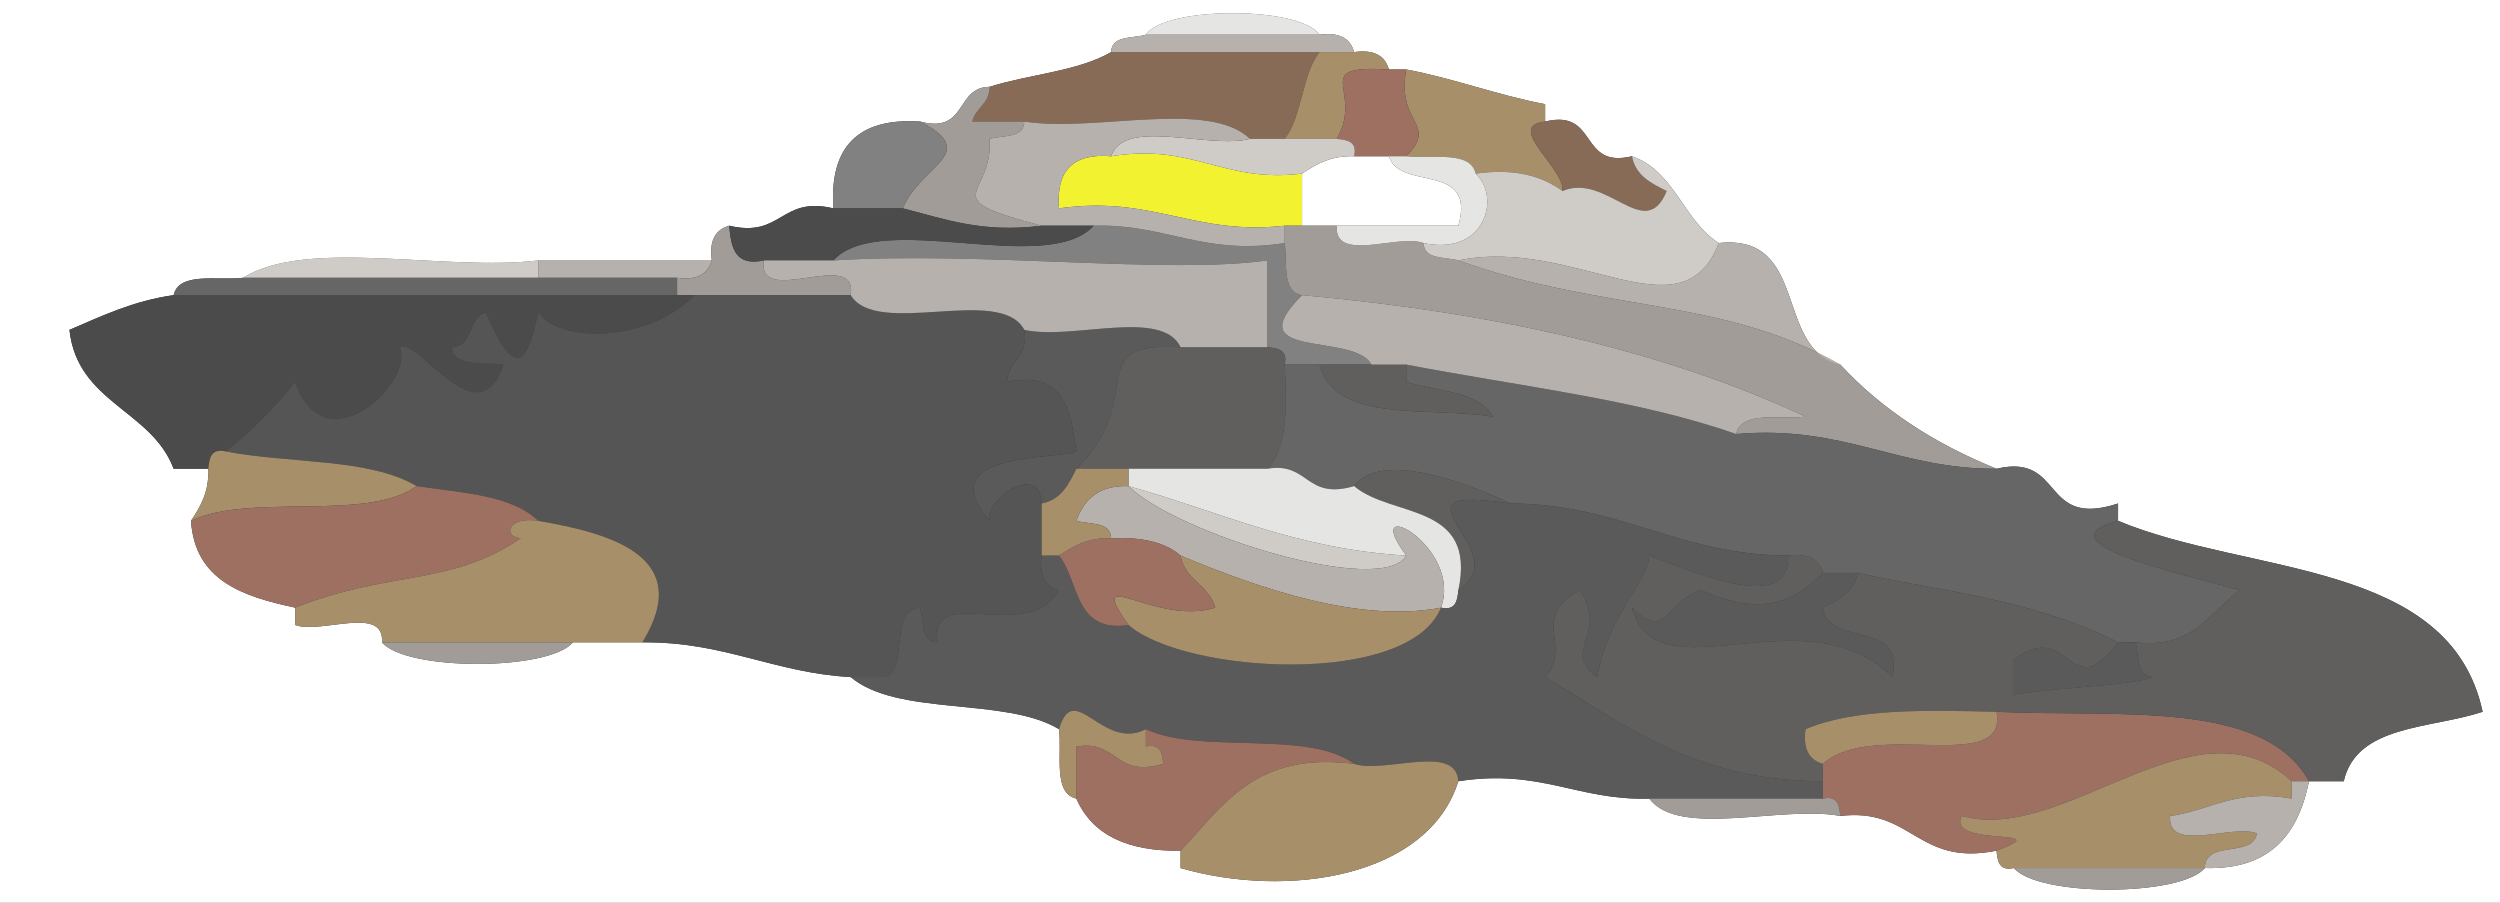 <?xml version="1.0" encoding="iso-8859-1"?>
<!-- Generator: Adobe Illustrator 13.0.2, SVG Export Plug-In . SVG Version: 6.00 Build 14948)  -->
<!DOCTYPE svg PUBLIC "-//W3C//DTD SVG 1.1//EN" "http://www.w3.org/Graphics/SVG/1.1/DTD/svg11.dtd">
<svg version="1.1" id="Layer_1" xmlns="http://www.w3.org/2000/svg" xmlns:xlink="http://www.w3.org/1999/xlink" x="0px" y="0px"
	 width="144px" height="52px" viewBox="0 0 144 52" style="enable-background:new 0 0 144 52;" xml:space="preserve">
<rect x="0" y="0" width="144" height="52" fill="#333333" stroke="none"/>
<g>
	<g>
		<path style="fill-rule:evenodd;clip-rule:evenodd;fill:#E5E5E4;" d="M66,2c1.078-1.655,8.922-1.655,10,0C72.667,2,69.333,2,66,2z"
			/>
		<path style="fill-rule:evenodd;clip-rule:evenodd;fill:#F2F231;" d="M64,9c4.772-0.772,6.436,1.564,11,1c0,1,0,2,0,3
			c-0.333,0-0.667,0-1,0c-5.25,0.584-7.571-1.762-13-1C60.818,9.818,61.818,8.818,64,9z"/>
		<path style="fill-rule:evenodd;clip-rule:evenodd;fill:#CFCCC8;" d="M14,16c3.687-2.313,11.651-0.349,17-1c0,0.333,0,0.667,0,1
			C25.333,16,19.667,16,14,16z"/>
		<path style="fill-rule:evenodd;clip-rule:evenodd;fill:#B6B1AD;" d="M31,16c0-0.333,0-0.667,0-1c3.333,0,6.667,0,10,0
			c-0.221,0.779-0.837,1.163-2,1C36.333,16,33.667,16,31,16z"/>
		<path style="fill-rule:evenodd;clip-rule:evenodd;fill:#FFFFFF;" d="M0,52C0,34.667,0,17.333,0,0c48,0,96,0,144,0
			c0,17.333,0,34.667,0,52C96,52,48,52,0,52z M115,27c-3.561-1.439-6.601-3.399-9-6c-3.812-0.854-1.771-7.563-7-7
			c-2.041-1.292-2.529-4.138-5-5c-3.078,0.745-1.922-2.745-5-2c0-0.333,0-0.667,0-1c-2.802-0.532-5.198-1.468-8-2
			c-0.333,0-0.667,0-1,0c-0.221-0.779-0.837-1.163-2-1c-0.221-0.779-0.838-1.163-2-1c-1.078-1.655-8.922-1.655-10,0
			c-0.776,0.224-1.973,0.027-2,1c-1.892,1.108-4.724,1.276-7,2c-1.987,0.013-1.271,2.729-4,2c-3.562-0.229-5.229,1.438-5,5
			c-3.059-0.725-2.941,1.725-6,1c-0.779,0.221-1.163,0.837-1,2c-3.333,0-6.667,0-10,0c-5.349,0.651-13.313-1.313-17,1
			c-1.496,0.17-3.69-0.357-4,1c-2.337,0.329-4.131,1.202-6,2c0.454,4.212,4.729,4.604,6,8c0.667,0,1.333,0,2,0
			c0.043,1.377-0.471,2.195-1,3c0.229,3.438,2.976,4.357,6,5c0,0.333,0,0.667,0,1c1.453,0.547,5.168-1.169,5,1
			c1.4,1.657,9.6,1.657,11,0c1.333,0,2.667,0,4,0c4.715-0.048,7.577,1.757,12,2c2.712,2.288,8.873,1.127,12,3
			c0.17,1.496-0.357,3.69,1,4c0.909,2.092,2.951,3.049,6,3c0,0.333,0,0.667,0,1c6.149,1.779,14.26,0.548,16-5
			c4.738-0.738,6.875,1.125,11,1c1.712,2.288,7.633,0.367,11,1c4.169-0.502,4.411,2.923,9,2c0.057,0.61,0.149,1.184,1,1
			c1.4,1.657,9.6,1.657,11,0c3.779,0.112,5.377-1.957,6-5c0.667,0,1.333,0,2,0c0.739-3.261,4.992-3.008,8-4
			c-1.885-8.782-13.474-7.859-21-11c0-0.333,0-0.667,0-1C117.522,30.478,118.929,26.071,115,27z"/>
		<path style="fill-rule:evenodd;clip-rule:evenodd;fill:#876B56;" d="M64,3c4,0,8,0,12,0c-1.02,1.314-0.98,3.686-2,5
			c-0.667,0-1.333,0-2,0c-2.367-2.3-8.975-0.358-13-1c-1,0-2,0-3,0c0.19-0.81,1.003-0.997,1-2C59.276,4.276,62.108,4.108,64,3z"/>
		<path style="fill-rule:evenodd;clip-rule:evenodd;fill:#A29C98;" d="M53,7c2.729,0.729,2.013-1.987,4-2c0.003,1.003-0.81,1.19-1,2
			c1,0,2,0,3,0c-0.027,0.973-1.224,0.776-2,1c0.245,3.389-3.35,3.349,3,5c-3.438,0.438-5.605-0.395-8-1
			C53.036,9.493,56.534,8.837,53,7z"/>
		<path style="fill-rule:evenodd;clip-rule:evenodd;fill:#A78F6A;" d="M81,4c2.802,0.532,5.198,1.468,8,2c0,0.333,0,0.667,0,1
			c-2.363,0.279,1.146,2.671,1,4c-1.161-0.839-2.681-1.319-5-1c-0.31-1.357-2.504-0.83-4-1C82.877,7.093,80.406,7.19,81,4z"/>
		<path style="fill-rule:evenodd;clip-rule:evenodd;fill:#FFFFFF;" d="M75,10c0.805-0.529,1.623-1.043,3-1c0.667,0,1.333,0,2,0
			c0.628,2.039,5.053,0.281,4,4c-2.333,0-4.667,0-7,0c-0.667,0-1.333,0-2,0C75,12,75,11,75,10z"/>
		<path style="fill-rule:evenodd;clip-rule:evenodd;fill:#876B56;" d="M89,7c3.078-0.745,1.922,2.745,5,2
			c0.212,1.122,1.109,1.557,2,2c-1.232,3.038-3.438-1.084-6,0C90.146,9.671,86.637,7.279,89,7z"/>
		<path style="fill-rule:evenodd;clip-rule:evenodd;fill:#818181;" d="M63,13c4.125-0.125,6.262,1.738,11,1
			c0.156,1.177-0.172,2.838,1,3c-3.787,3.772,2.967,2.108,4,4c-1,0-2,0-3,0c-0.667,0-1.333,0-2,0c0.184-0.851-0.39-0.943-1-1
			c0-1.667,0-3.333,0-5c-5.718,0.815-16.386-0.537-25,0C50.707,12.04,60.293,15.96,63,13z"/>
		<path style="fill-rule:evenodd;clip-rule:evenodd;fill:#A29C98;" d="M75,13c0.667,0,1.333,0,2,0c-0.169,2.168,3.547,0.453,5,1
			c0.027,0.973,1.224,0.776,2,1c8.519,3.033,15.169,2.106,22,6c2.399,2.601,5.439,4.561,9,6c-5.694,0.027-8.793-2.541-15-2
			c0.31-1.357,2.504-0.83,4-1c-8.179-3.821-17.997-6.003-29-7c-1.172-0.162-0.844-1.823-1-3c0-0.333,0-0.667,0-1
			C74.333,13,74.667,13,75,13z"/>
		<path style="fill-rule:evenodd;clip-rule:evenodd;fill:#A29C98;" d="M41,15c-0.163-1.163,0.221-1.779,1-2
			c0.113,1.22,0.299,2.368,2,2c-0.451,2.784,5.451-0.784,5,2c-3,0-6,0-9,0c-0.333,0-0.667,0-1,0c0-0.333,0-0.667,0-1
			C40.163,16.163,40.779,15.779,41,15z"/>
		<path style="fill-rule:evenodd;clip-rule:evenodd;fill:#B6B1AD;" d="M99,14c5.229-0.563,3.188,6.146,7,7
			c-6.831-3.894-13.481-2.967-22-6C90.727,13.607,96.879,19.543,99,14z"/>
		<path style="fill-rule:evenodd;clip-rule:evenodd;fill:#4B4B4B;" d="M10,17c9.667,0,19.333,0,29,0c0.333,0,0.667,0,1,0
			c-2.595,2.677-7.665,2.825-9,1c-0.511,2.362-1.167,4.43-3,0c-1.086,0.248-0.678,1.988-2,2c0.162,1.172,1.823,0.843,3,1
			c-1.47,4.355-4.912-1.659-6-1c0.971,1.861-4.267,6.99-6,2c-1.177,1.49-2.51,2.823-4,4c-0.851-0.184-0.943,0.39-1,1
			c-0.667,0-1.333,0-2,0c-1.271-3.396-5.546-3.788-6-8C5.869,18.202,7.663,17.329,10,17z"/>
		<path style="fill-rule:evenodd;clip-rule:evenodd;fill:#5A5A5A;" d="M59,19c2.714,0.619,7.936-1.27,9,1
			c-5.852-0.338-1.776,2.86-6,7c-0.443,0.891-0.878,1.788-2,2c-0.111-2.448-3.306-0.212-3,1c-3.46-3.993,3.799-3.502,5-4
			c-0.344-2.322-0.647-4.686-4-4C58.055,20.722,59.282,20.615,59,19z"/>
		<path style="fill-rule:evenodd;clip-rule:evenodd;fill:#555555;" d="M40,17c3,0,6,0,9,0c1.514,2.486,8.614-0.614,10,2
			c0.282,1.615-0.945,1.722-1,3c3.353-0.686,3.656,1.678,4,4c-1.201,0.498-8.46,0.007-5,4c-0.306-1.212,2.889-3.448,3-1c0,1,0,2,0,3
			c-0.163,1.163,0.221,1.779,1,2c-1.808,3.174-7.496-0.51-7,3c-0.973-0.027-0.776-1.224-1-2c-1.85,0.15-0.614,3.386-2,4
			c-0.667,0-1.333,0-2,0c-4.423-0.243-7.285-2.048-12-2c3.069-4.992-1.934-6.298-6-7c-1.513-1.486-4.389-1.611-7-2
			c-2.711-1.622-7.378-1.288-11-2c1.49-1.177,2.823-2.51,4-4c1.733,4.99,6.971-0.139,6-2c1.088-0.659,4.53,5.355,6,1
			c-1.177-0.157-2.838,0.172-3-1c1.322-0.012,0.914-1.752,2-2c1.833,4.43,2.489,2.362,3,0C32.335,19.825,37.405,19.677,40,17z"/>
		<path style="fill-rule:evenodd;clip-rule:evenodd;fill:#605F5E;" d="M62,27c4.224-4.14,0.148-7.338,6-7c1.667,0,3.333,0,5,0
			c0.61,0.057,1.184,0.149,1,1c0.132,2.465,0.151,4.818-1,6c-2.667,0-5.333,0-8,0C64,27,63,27,62,27z"/>
		<path style="fill-rule:evenodd;clip-rule:evenodd;fill:#666666;" d="M81,21c6.426,1.24,13.33,2.003,19,4
			c6.207-0.541,9.306,2.027,15,2c3.929-0.929,2.522,3.478,7,2c0,0.333,0,0.667,0,1c-4.93,1.299,4.842,3.317,7,4
			c-1.733,1.267-2.62,3.38-6,3c-0.333,0-0.667,0-1,0c-5.146-2.574-10.507-2.977-15-4c-0.667,0-1.333,0-2,0
			c-0.221-0.779-0.838-1.162-2-1c-6.313-0.021-9.687-2.979-16-3c-1.851-0.883-7.357-3.219-9-1c-2.826,0.826-2.591-1.409-5-1
			c1.151-1.182,1.132-3.535,1-6c0.667,0,1.333,0,2,0c0.907,3.426,6.271,2.396,10,3c-0.847-1.486-3.22-1.447-5-2
			C81,21.667,81,21.333,81,21z"/>
		<path style="fill-rule:evenodd;clip-rule:evenodd;fill:#605F5E;" d="M78,28c1.643-2.219,7.149,0.117,9,1
			c-7.767-1.162,0.554,2.76-3,5C85.074,28.926,80.155,29.845,78,28z"/>
		<path style="fill-rule:evenodd;clip-rule:evenodd;fill:#CFCCC8;" d="M65,28c5.216,1.45,9.691,3.642,16,4
			C79.637,34.403,67.801,30.747,65,28z"/>
		<path style="fill-rule:evenodd;clip-rule:evenodd;fill:#E5E5E4;" d="M81,32c-6.309-0.358-10.784-2.55-16-4c0-0.333,0-0.667,0-1
			c2.667,0,5.333,0,8,0c2.409-0.409,2.174,1.826,5,1c2.155,1.845,7.074,0.926,6,6c-0.057,0.61-0.149,1.184-1,1
			C84.282,31.455,78.215,28.271,81,32z"/>
		<path style="fill-rule:evenodd;clip-rule:evenodd;fill:#B6B1AD;" d="M81,32c-2.785-3.729,3.282-0.545,2,3
			c-4.626,0.9-10.406-1.072-15-3c-0.89-0.776-2.258-1.075-4-1c-0.027-0.973-1.224-0.776-2-1c0.437-1.23,1.28-2.054,3-2
			C67.801,30.747,79.637,34.403,81,32z"/>
		<path style="fill-rule:evenodd;clip-rule:evenodd;fill:#5A5A5A;" d="M84,34c3.554-2.24-4.767-6.162,3-5
			c6.313,0.021,9.687,2.979,16,3c0.089,3.313-5.028,1.126-8,0c-0.095,1.512-2.372,3.428-3,7c-2.146-1.5,0.716-2.445-1-5
			c-2.924,1.614-0.394,3.166-2,5c4.582,2.751,8.668,5.999,16,6c0,0.333,0,0.667,0,1c-3.333,0-6.667,0-10,0
			c-4.125,0.125-6.262-1.738-11-1c-0.125-2.209-4.242-0.425-6-1c-2.673-1.994-8.817-0.517-12-2c-2.483,1.301-4.15-2.934-5,0
			c-3.127-1.873-9.288-0.712-12-3c0.667,0,1.333,0,2,0c1.386-0.614,0.15-3.85,2-4c0.224,0.776,0.027,1.973,1,2
			c-0.496-3.51,5.192,0.174,7-3c-0.779-0.221-1.163-0.837-1-2c0.333,0,0.667,0,1,0c1.181,1.485,0.865,4.468,4,4
			c3.246,2.822,16.165,3.585,18-1C83.851,35.184,83.943,34.61,84,34z"/>
		<path style="fill-rule:evenodd;clip-rule:evenodd;fill:#A78F6A;" d="M68,32c4.594,1.928,10.374,3.9,15,3
			c-1.835,4.585-14.754,3.822-18,1c-2.591-3.646,1.601,0.096,5-1C69.646,33.687,68.24,33.427,68,32z"/>
		<path style="fill-rule:evenodd;clip-rule:evenodd;fill:#9D7062;" d="M65,36c-3.135,0.468-2.819-2.515-4-4
			c0.804-0.529,1.624-1.043,3-1c1.742-0.075,3.11,0.224,4,1c0.24,1.427,1.646,1.687,2,3C66.601,36.096,62.409,32.354,65,36z"/>
		<path style="fill-rule:evenodd;clip-rule:evenodd;fill:#5A5A5A;" d="M105,33c0.667,0,1.333,0,2,0c-0.212,1.122-1.109,1.557-2,2
			c0.314,2.352,4.74,0.594,4,4c-5-5.008-13.594,1.287-15-4c2.039,2.009,1.961-0.442,4-1C100.977,35.325,103.074,35.025,105,33z"/>
		<path style="fill-rule:evenodd;clip-rule:evenodd;fill:#5A5A5A;" d="M122,37c0.333,0,0.667,0,1,0c0.224,0.776,0.027,1.973,1,2
			c-1.134,0.462-4.432,0.508-8,1c0-0.667,0-1.333,0-2C119.244,35.513,119.176,40.81,122,37z"/>
		<path style="fill-rule:evenodd;clip-rule:evenodd;fill:#9D7062;" d="M115,41c7.008,0.325,15.396-0.729,18,4c-0.333,0-0.667,0-1,0
			c-5.504-5.099-13.043,3.666-19,2c-0.943,1.85,5.724,0.614,2,2c-4.589,0.923-4.831-2.502-9-2c-0.057-0.61-0.149-1.184-1-1
			c0-0.333,0-0.667,0-1s0-0.667,0-1C107.854,41.402,115.667,44.699,115,41z"/>
		<path style="fill-rule:evenodd;clip-rule:evenodd;fill:#A78F6A;" d="M115,49c3.724-1.386-2.943-0.15-2-2
			c5.957,1.666,13.496-7.099,19-2c0,0.333,0,0.667,0,1c-3.246-0.58-4.652,0.681-7,1c-0.169,2.169,3.547,0.453,5,1
			c-0.227,1.44-2.984,0.349-3,2c-3.667,0-7.333,0-11,0C115.149,50.184,115.057,49.61,115,49z"/>
		<path style="fill-rule:evenodd;clip-rule:evenodd;fill:#9D7062;" d="M66,42c3.183,1.483,9.327,0.006,12,2
			c-5.731-0.731-7.563,2.437-10,5c-3.049,0.049-5.091-0.908-6-3c0-1,0-2,0-3c2.409-0.409,2.174,1.826,5,1
			c-0.057-0.61-0.149-1.184-1-1C66,42.667,66,42.333,66,42z"/>
		<path style="fill-rule:evenodd;clip-rule:evenodd;fill:#B6B1AD;" d="M127,50c0.016-1.651,2.773-0.56,3-2
			c-1.453-0.547-5.169,1.169-5-1c2.348-0.319,3.754-1.58,7-1c0-0.333,0-0.667,0-1c0.333,0,0.667,0,1,0
			C132.377,48.043,130.779,50.112,127,50z"/>
		<path style="fill-rule:evenodd;clip-rule:evenodd;fill:#B6B1AD;" d="M66,2c3.333,0,6.667,0,10,0c1.162-0.163,1.779,0.221,2,1
			c-0.667,0-1.333,0-2,0c-4,0-8,0-12,0C64.027,2.027,65.224,2.224,66,2z"/>
		<path style="fill-rule:evenodd;clip-rule:evenodd;fill:#A78F6A;" d="M78,3c1.163-0.163,1.779,0.221,2,1
			c-4.677-0.26-1.396,1.187-3,4c-1,0-2,0-3,0c1.02-1.314,0.98-3.686,2-5C76.667,3,77.333,3,78,3z"/>
		<path style="fill-rule:evenodd;clip-rule:evenodd;fill:#9D7062;" d="M77,8c1.604-2.813-1.677-4.26,3-4c0.333,0,0.667,0,1,0
			c-0.594,3.19,1.877,3.093,0,5c-0.333,0-0.667,0-1,0c-0.667,0-1.333,0-2,0C78.184,8.149,77.61,8.057,77,8z"/>
		<path style="fill-rule:evenodd;clip-rule:evenodd;fill:#CFCCC8;" d="M64,9c0.745-2.255,5.609-0.391,8-1c0.667,0,1.333,0,2,0
			c1,0,2,0,3,0c0.61,0.057,1.184,0.149,1,1c-1.377-0.043-2.195,0.471-3,1C70.436,10.564,68.772,8.228,64,9z"/>
		<path style="fill-rule:evenodd;clip-rule:evenodd;fill:#818181;" d="M48,12c-0.229-3.562,1.438-5.229,5-5
			c3.534,1.837,0.036,2.493-1,5C50.667,12,49.333,12,48,12z"/>
		<path style="fill-rule:evenodd;clip-rule:evenodd;fill:#B6B1AD;" d="M64,9c-2.182-0.182-3.182,0.818-3,3
			c5.429-0.762,7.75,1.584,13,1c0,0.333,0,0.667,0,1c-4.738,0.738-6.875-1.125-11-1c-1,0-2,0-3,0c-6.35-1.651-2.755-1.611-3-5
			c0.776-0.224,1.973-0.027,2-1c4.025,0.642,10.633-1.3,13,1C69.609,8.609,64.745,6.745,64,9z"/>
		<path style="fill-rule:evenodd;clip-rule:evenodd;fill:#CFCCC8;" d="M90,11c2.562-1.084,4.768,3.038,6,0
			c-0.891-0.443-1.788-0.878-2-2c2.471,0.862,2.959,3.708,5,5c-2.121,5.543-8.273-0.393-15,1c-0.776-0.224-1.973-0.027-2-1
			c3.519,0.757,4.476-2.617,3-4C87.319,9.681,88.839,10.161,90,11z"/>
		<path style="fill-rule:evenodd;clip-rule:evenodd;fill:#4B4B4B;" d="M52,12c2.395,0.605,4.562,1.438,8,1c1,0,2,0,3,0
			c-2.707,2.96-12.293-0.96-15,2c-1.333,0-2.667,0-4,0c-1.701,0.368-1.887-0.78-2-2c3.059,0.725,2.941-1.725,6-1
			C49.333,12,50.667,12,52,12z"/>
		<path style="fill-rule:evenodd;clip-rule:evenodd;fill:#B6B1AD;" d="M48,15c8.614-0.537,19.282,0.815,25,0c0,1.667,0,3.333,0,5
			c-1.667,0-3.333,0-5,0c-1.064-2.27-6.286-0.381-9-1c-1.386-2.614-8.486,0.486-10-2c0.451-2.784-5.451,0.784-5-2
			C45.333,15,46.667,15,48,15z"/>
		<path style="fill-rule:evenodd;clip-rule:evenodd;fill:#666666;" d="M14,16c5.667,0,11.333,0,17,0c2.667,0,5.333,0,8,0
			c0,0.333,0,0.667,0,1c-9.667,0-19.333,0-29,0C10.31,15.643,12.504,16.17,14,16z"/>
		<path style="fill-rule:evenodd;clip-rule:evenodd;fill:#605F5E;" d="M76,21c1,0,2,0,3,0c0.667,0,1.333,0,2,0c0,0.333,0,0.667,0,1
			c1.78,0.553,4.153,0.514,5,2C82.271,23.396,76.907,24.426,76,21z"/>
		<path style="fill-rule:evenodd;clip-rule:evenodd;fill:#B6B1AD;" d="M100,25c-5.67-1.997-12.574-2.76-19-4c-0.667,0-1.333,0-2,0
			c-1.033-1.892-7.787-0.228-4-4c11.003,0.997,20.821,3.179,29,7C102.504,24.17,100.31,23.643,100,25z"/>
		<path style="fill-rule:evenodd;clip-rule:evenodd;fill:#A78F6A;" d="M13,26c3.622,0.712,8.289,0.378,11,2
			c-2.921,2.079-9.628,0.371-13,2c0.529-0.805,1.043-1.623,1-3C12.057,26.39,12.149,25.816,13,26z"/>
		<path style="fill-rule:evenodd;clip-rule:evenodd;fill:#9D7062;" d="M24,28c2.611,0.389,5.487,0.514,7,2
			c-1.787-0.282-2.052,0.945-1,1c-4.113,2.794-7.462,1.819-13,4c-3.024-0.643-5.771-1.562-6-5C14.372,28.371,21.079,30.079,24,28z"
			/>
		<path style="fill-rule:evenodd;clip-rule:evenodd;fill:#A78F6A;" d="M31,30c4.066,0.702,9.069,2.008,6,7c-1.333,0-2.667,0-4,0
			c-3.667,0-7.333,0-11,0c0.168-2.169-3.547-0.453-5-1c0-0.333,0-0.667,0-1c5.538-2.181,8.887-1.206,13-4
			C28.948,30.945,29.213,29.718,31,30z"/>
		<path style="fill-rule:evenodd;clip-rule:evenodd;fill:#A78F6A;" d="M60,32c0-1,0-2,0-3c1.122-0.212,1.557-1.109,2-2c1,0,2,0,3,0
			c0,0.333,0,0.667,0,1c-1.72-0.054-2.563,0.77-3,2c0.776,0.224,1.973,0.027,2,1c-1.376-0.043-2.196,0.471-3,1
			C60.667,32,60.333,32,60,32z"/>
		<path style="fill-rule:evenodd;clip-rule:evenodd;fill:#605F5E;" d="M122,30c7.526,3.141,19.115,2.218,21,11
			c-3.008,0.992-7.261,0.739-8,4c-0.667,0-1.333,0-2,0c-2.604-4.729-10.992-3.675-18-4c-4.1-0.1-8.196-0.196-11,1
			c-0.163,1.162,0.221,1.779,1,2c0,0.333,0,0.667,0,1c-7.332-0.001-11.418-3.249-16-6c1.606-1.834-0.924-3.386,2-5
			c1.716,2.555-1.146,3.5,1,5c0.628-3.572,2.905-5.488,3-7c2.972,1.126,8.089,3.313,8,0c1.162-0.162,1.779,0.221,2,1
			c-1.926,2.025-4.023,2.325-7,1c-2.039,0.558-1.961,3.009-4,1c1.406,5.287,10-1.008,15,4c0.74-3.406-3.686-1.648-4-4
			c0.891-0.443,1.788-0.878,2-2c4.493,1.023,9.854,1.426,15,4c-2.824,3.81-2.756-1.487-6,1c0,0.667,0,1.333,0,2
			c3.568-0.492,6.866-0.538,8-1c-0.973-0.027-0.776-1.224-1-2c3.38,0.38,4.267-1.733,6-3C126.842,33.317,117.07,31.299,122,30z"/>
		<path style="fill-rule:evenodd;clip-rule:evenodd;fill:#A29C98;" d="M22,37c3.667,0,7.333,0,11,0C31.6,38.657,23.4,38.657,22,37z"
			/>
		<path style="fill-rule:evenodd;clip-rule:evenodd;fill:#A78F6A;" d="M105,44c-0.779-0.221-1.163-0.838-1-2
			c2.804-1.196,6.9-1.1,11-1C115.667,44.699,107.854,41.402,105,44z"/>
		<path style="fill-rule:evenodd;clip-rule:evenodd;fill:#A78F6A;" d="M78,44c1.758,0.575,5.875-1.209,6,1
			c-1.74,5.548-9.851,6.779-16,5c0-0.333,0-0.667,0-1C70.437,46.437,72.269,43.269,78,44z"/>
		<path style="fill-rule:evenodd;clip-rule:evenodd;fill:#A29C98;" d="M95,46c3.333,0,6.667,0,10,0c0.851-0.184,0.943,0.39,1,1
			C102.633,46.367,96.712,48.288,95,46z"/>
		<path style="fill-rule:evenodd;clip-rule:evenodd;fill:#A29C98;" d="M116,50c3.667,0,7.333,0,11,0
			C125.6,51.657,117.4,51.657,116,50z"/>
		<path style="fill-rule:evenodd;clip-rule:evenodd;fill:#E5E5E4;" d="M85,10c1.476,1.383,0.519,4.757-3,4
			c-1.453-0.547-5.169,1.168-5-1c2.333,0,4.667,0,7,0c1.053-3.719-3.372-1.961-4-4c0.333,0,0.667,0,1,0
			C82.496,9.17,84.69,8.643,85,10z"/>
		<path style="fill-rule:evenodd;clip-rule:evenodd;fill:#A78F6A;" d="M61,42c0.85-2.934,2.517,1.301,5,0c0,0.333,0,0.667,0,1
			c0.851-0.184,0.943,0.39,1,1c-2.826,0.826-2.591-1.409-5-1c0,1,0,2,0,3C60.643,45.69,61.17,43.496,61,42z"/>
	</g>
</g>
</svg>

